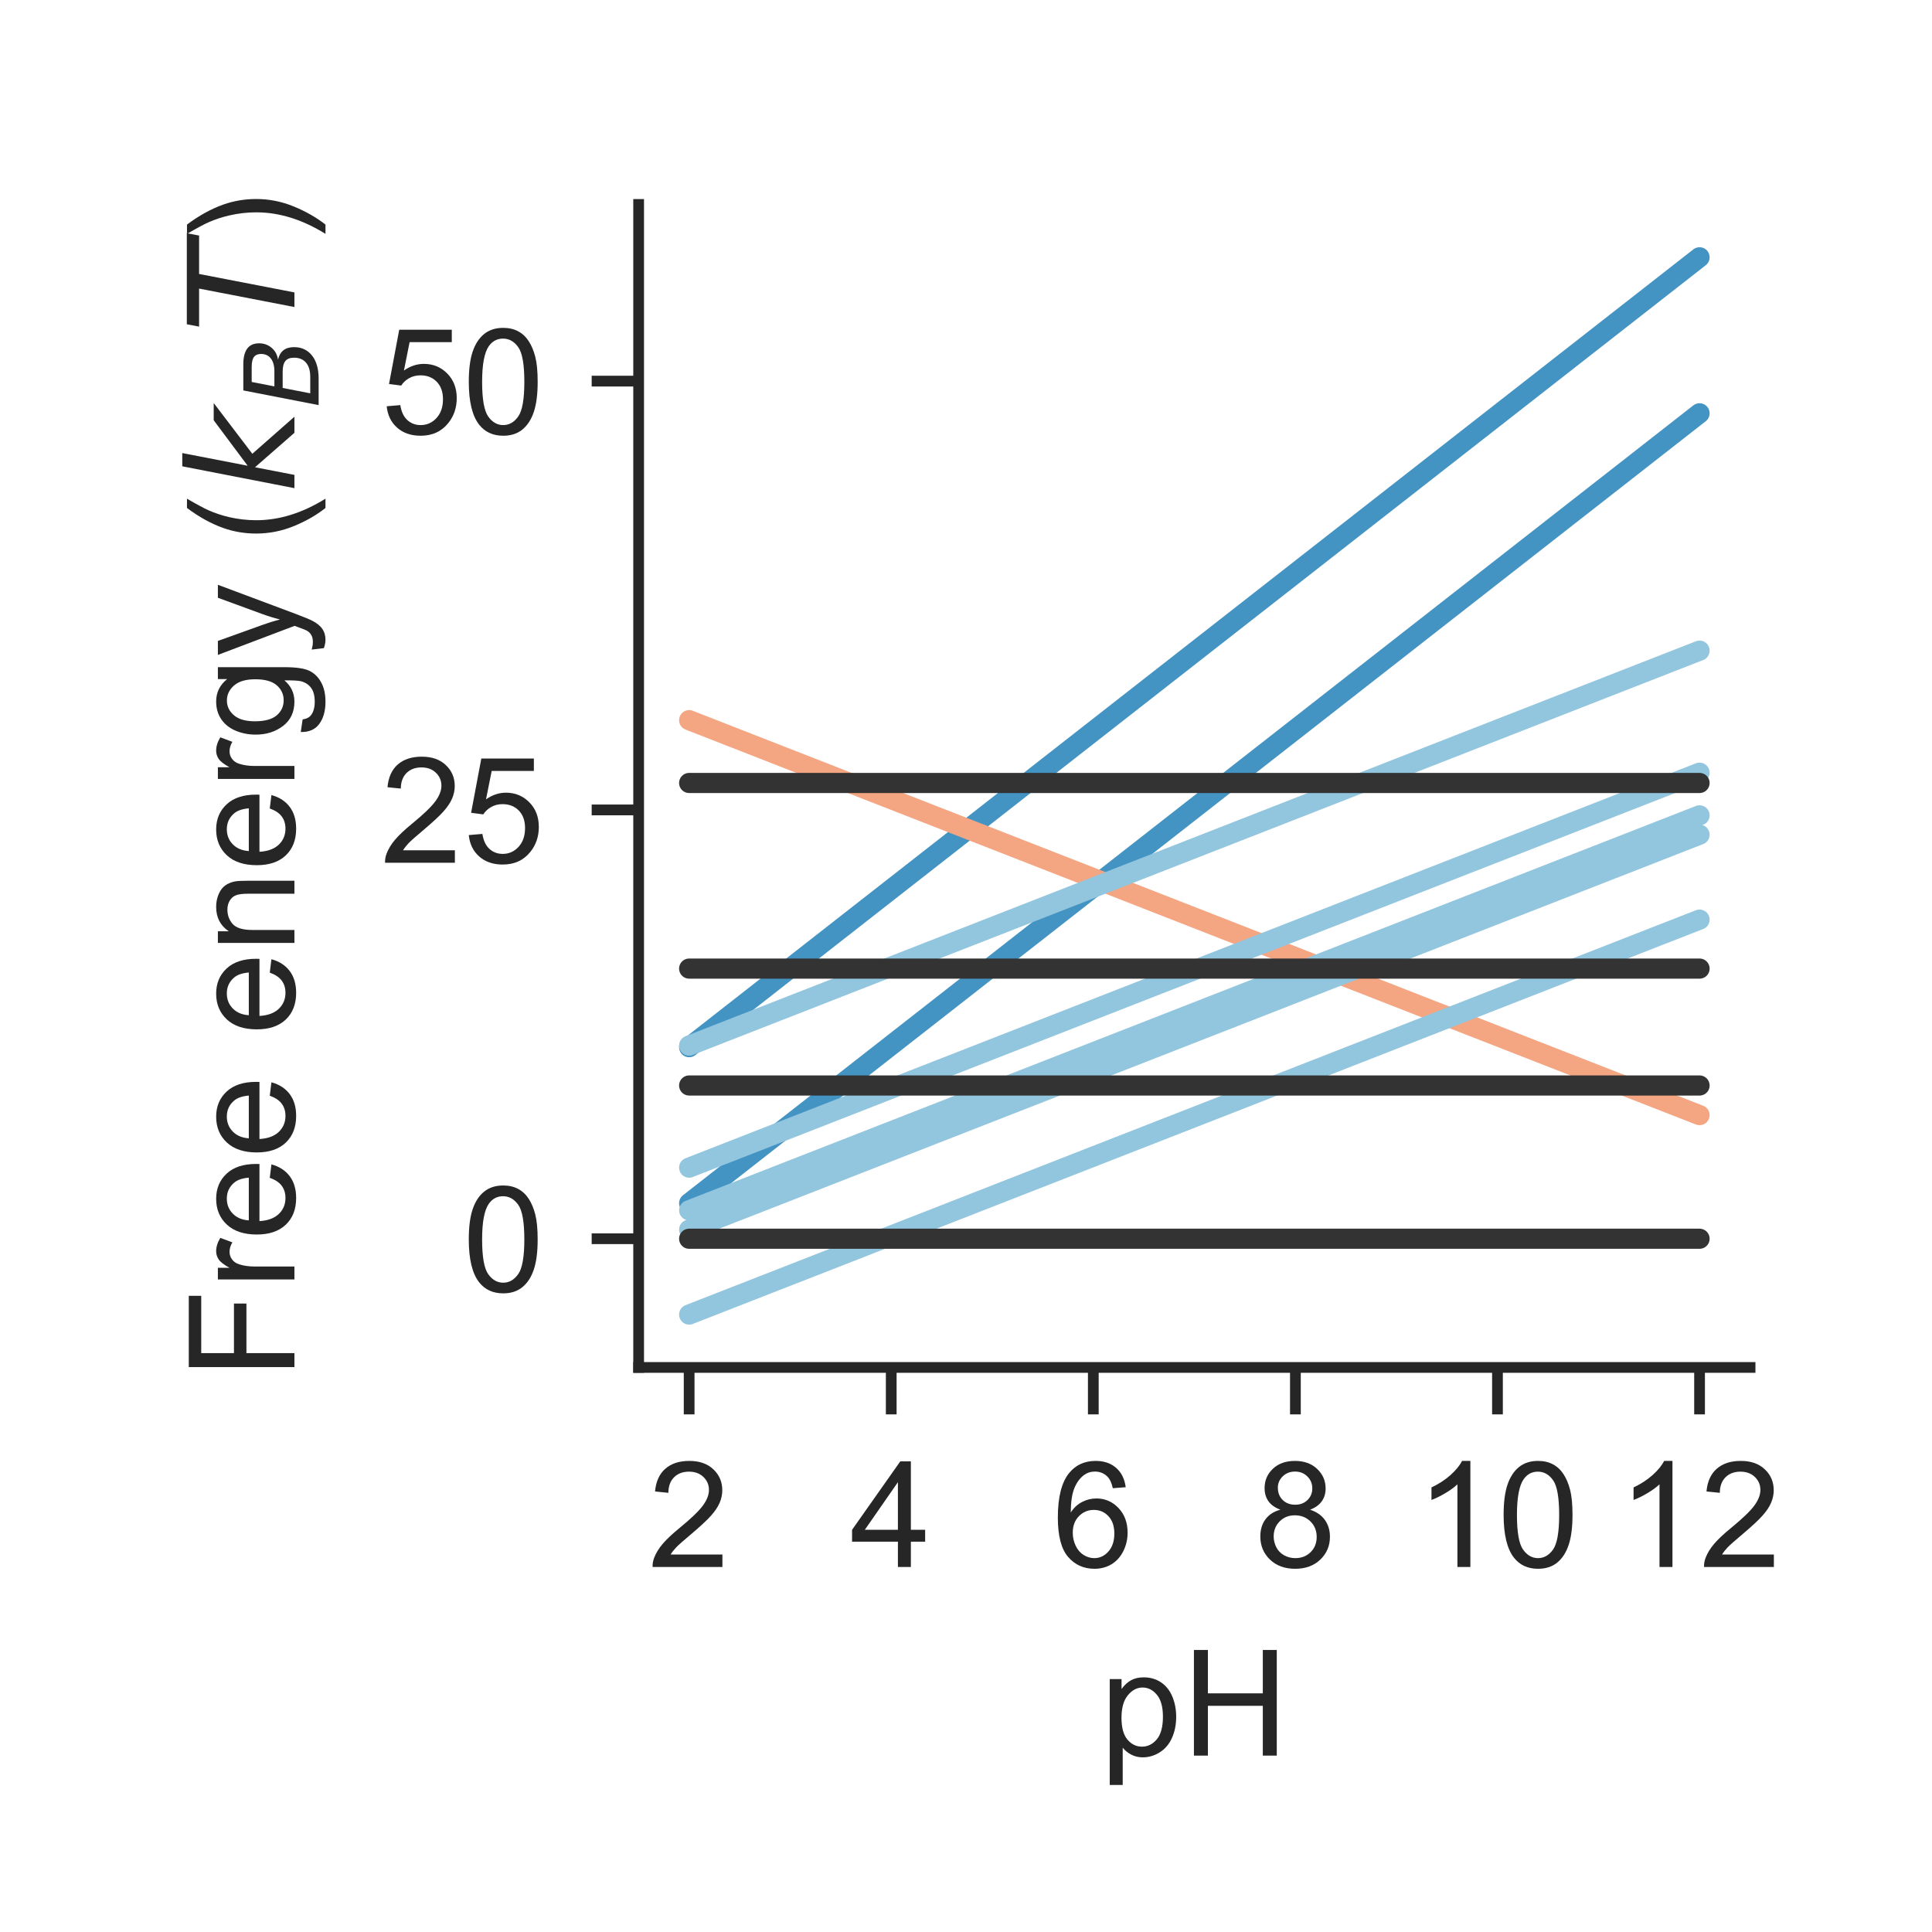 <?xml version="1.0" encoding="utf-8" standalone="no"?>
<!DOCTYPE svg PUBLIC "-//W3C//DTD SVG 1.1//EN"
  "http://www.w3.org/Graphics/SVG/1.1/DTD/svg11.dtd">
<!-- Created with matplotlib (http://matplotlib.org/) -->
<svg height="144pt" version="1.1" viewBox="0 0 144 144" width="144pt" xmlns="http://www.w3.org/2000/svg" xmlns:xlink="http://www.w3.org/1999/xlink">
 <defs>
  <style type="text/css">
*{stroke-linecap:butt;stroke-linejoin:round;}
  </style>
 </defs>
 <g id="figure_1">
  <g id="patch_1">
   <path d="M 0 144 
L 144 144 
L 144 0 
L 0 0 
z
" style="fill:#ffffff;"/>
  </g>
  <g id="axes_1">
   <g id="patch_2">
    <path d="M 47.6 101.92 
L 130.44 101.92 
L 130.44 15.237 
L 47.6 15.237 
z
" style="fill:#ffffff;"/>
   </g>
   <g id="matplotlib.axis_1">
    <g id="xtick_1">
     <g id="line2d_1">
      <defs>
       <path d="M 0 0 
L 0 3.5 
" id="mb2fd12c4c8" style="stroke:#262626;stroke-width:0.8;"/>
      </defs>
      <g>
       <use style="fill:#262626;stroke:#262626;stroke-width:0.8;" x="51.365" xlink:href="#mb2fd12c4c8" y="101.92"/>
      </g>
     </g>
     <g id="text_1">
      <!-- 2 -->
      <defs>
       <path d="M 50.344 8.453 
L 50.344 0 
L 3.031 0 
Q 2.938 3.172 4.047 6.109 
Q 5.859 10.938 9.828 15.625 
Q 13.812 20.312 21.344 26.469 
Q 33.016 36.031 37.109 41.625 
Q 41.219 47.219 41.219 52.203 
Q 41.219 57.422 37.469 61 
Q 33.734 64.594 27.734 64.594 
Q 21.391 64.594 17.578 60.781 
Q 13.766 56.984 13.719 50.25 
L 4.688 51.172 
Q 5.609 61.281 11.656 66.578 
Q 17.719 71.875 27.938 71.875 
Q 38.234 71.875 44.234 66.156 
Q 50.25 60.453 50.25 52 
Q 50.25 47.703 48.484 43.547 
Q 46.734 39.406 42.656 34.812 
Q 38.578 30.219 29.109 22.219 
Q 21.188 15.578 18.938 13.203 
Q 16.703 10.844 15.234 8.453 
z
" id="ArialMT-32"/>
      </defs>
      <g style="fill:#262626;" transform="translate(48.307 116.794)scale(0.11 -0.11)">
       <use xlink:href="#ArialMT-32"/>
      </g>
     </g>
    </g>
    <g id="xtick_2">
     <g id="line2d_2">
      <g>
       <use style="fill:#262626;stroke:#262626;stroke-width:0.8;" x="66.427" xlink:href="#mb2fd12c4c8" y="101.92"/>
      </g>
     </g>
     <g id="text_2">
      <!-- 4 -->
      <defs>
       <path d="M 32.328 0 
L 32.328 17.141 
L 1.266 17.141 
L 1.266 25.203 
L 33.938 71.578 
L 41.109 71.578 
L 41.109 25.203 
L 50.781 25.203 
L 50.781 17.141 
L 41.109 17.141 
L 41.109 0 
z
M 32.328 25.203 
L 32.328 57.469 
L 9.906 25.203 
z
" id="ArialMT-34"/>
      </defs>
      <g style="fill:#262626;" transform="translate(63.369 116.794)scale(0.11 -0.11)">
       <use xlink:href="#ArialMT-34"/>
      </g>
     </g>
    </g>
    <g id="xtick_3">
     <g id="line2d_3">
      <g>
       <use style="fill:#262626;stroke:#262626;stroke-width:0.8;" x="81.489" xlink:href="#mb2fd12c4c8" y="101.92"/>
      </g>
     </g>
     <g id="text_3">
      <!-- 6 -->
      <defs>
       <path d="M 49.75 54.047 
L 41.016 53.375 
Q 39.844 58.547 37.703 60.891 
Q 34.125 64.656 28.906 64.656 
Q 24.703 64.656 21.531 62.312 
Q 17.391 59.281 14.984 53.469 
Q 12.594 47.656 12.5 36.922 
Q 15.672 41.75 20.266 44.094 
Q 24.859 46.438 29.891 46.438 
Q 38.672 46.438 44.844 39.969 
Q 51.031 33.5 51.031 23.25 
Q 51.031 16.5 48.125 10.719 
Q 45.219 4.938 40.141 1.859 
Q 35.062 -1.219 28.609 -1.219 
Q 17.625 -1.219 10.688 6.859 
Q 3.766 14.938 3.766 33.5 
Q 3.766 54.25 11.422 63.672 
Q 18.109 71.875 29.438 71.875 
Q 37.891 71.875 43.281 67.141 
Q 48.688 62.406 49.75 54.047 
z
M 13.875 23.188 
Q 13.875 18.656 15.797 14.5 
Q 17.719 10.359 21.188 8.172 
Q 24.656 6 28.469 6 
Q 34.031 6 38.031 10.484 
Q 42.047 14.984 42.047 22.703 
Q 42.047 30.125 38.078 34.391 
Q 34.125 38.672 28.125 38.672 
Q 22.172 38.672 18.016 34.391 
Q 13.875 30.125 13.875 23.188 
z
" id="ArialMT-36"/>
      </defs>
      <g style="fill:#262626;" transform="translate(78.431 116.794)scale(0.11 -0.11)">
       <use xlink:href="#ArialMT-36"/>
      </g>
     </g>
    </g>
    <g id="xtick_4">
     <g id="line2d_4">
      <g>
       <use style="fill:#262626;stroke:#262626;stroke-width:0.8;" x="96.551" xlink:href="#mb2fd12c4c8" y="101.92"/>
      </g>
     </g>
     <g id="text_4">
      <!-- 8 -->
      <defs>
       <path d="M 17.672 38.812 
Q 12.203 40.828 9.562 44.531 
Q 6.938 48.25 6.938 53.422 
Q 6.938 61.234 12.547 66.547 
Q 18.172 71.875 27.484 71.875 
Q 36.859 71.875 42.578 66.422 
Q 48.297 60.984 48.297 53.172 
Q 48.297 48.188 45.672 44.5 
Q 43.062 40.828 37.75 38.812 
Q 44.344 36.672 47.781 31.875 
Q 51.219 27.094 51.219 20.453 
Q 51.219 11.281 44.719 5.031 
Q 38.234 -1.219 27.641 -1.219 
Q 17.047 -1.219 10.547 5.047 
Q 4.047 11.328 4.047 20.703 
Q 4.047 27.688 7.594 32.391 
Q 11.141 37.109 17.672 38.812 
z
M 15.922 53.719 
Q 15.922 48.641 19.188 45.406 
Q 22.469 42.188 27.688 42.188 
Q 32.766 42.188 36.016 45.375 
Q 39.266 48.578 39.266 53.219 
Q 39.266 58.062 35.906 61.359 
Q 32.562 64.656 27.594 64.656 
Q 22.562 64.656 19.234 61.422 
Q 15.922 58.203 15.922 53.719 
z
M 13.094 20.656 
Q 13.094 16.891 14.875 13.375 
Q 16.656 9.859 20.172 7.922 
Q 23.688 6 27.734 6 
Q 34.031 6 38.125 10.047 
Q 42.234 14.109 42.234 20.359 
Q 42.234 26.703 38.016 30.859 
Q 33.797 35.016 27.438 35.016 
Q 21.234 35.016 17.156 30.906 
Q 13.094 26.812 13.094 20.656 
z
" id="ArialMT-38"/>
      </defs>
      <g style="fill:#262626;" transform="translate(93.492 116.794)scale(0.11 -0.11)">
       <use xlink:href="#ArialMT-38"/>
      </g>
     </g>
    </g>
    <g id="xtick_5">
     <g id="line2d_5">
      <g>
       <use style="fill:#262626;stroke:#262626;stroke-width:0.8;" x="111.613" xlink:href="#mb2fd12c4c8" y="101.92"/>
      </g>
     </g>
     <g id="text_5">
      <!-- 10 -->
      <defs>
       <path d="M 37.25 0 
L 28.469 0 
L 28.469 56 
Q 25.297 52.984 20.141 49.953 
Q 14.984 46.922 10.891 45.406 
L 10.891 53.906 
Q 18.266 57.375 23.781 62.297 
Q 29.297 67.234 31.594 71.875 
L 37.25 71.875 
z
" id="ArialMT-31"/>
       <path d="M 4.156 35.297 
Q 4.156 48 6.766 55.734 
Q 9.375 63.484 14.516 67.672 
Q 19.672 71.875 27.484 71.875 
Q 33.25 71.875 37.594 69.547 
Q 41.938 67.234 44.766 62.859 
Q 47.609 58.5 49.219 52.219 
Q 50.828 45.953 50.828 35.297 
Q 50.828 22.703 48.234 14.969 
Q 45.656 7.234 40.5 3 
Q 35.359 -1.219 27.484 -1.219 
Q 17.141 -1.219 11.234 6.203 
Q 4.156 15.141 4.156 35.297 
z
M 13.188 35.297 
Q 13.188 17.672 17.312 11.828 
Q 21.438 6 27.484 6 
Q 33.547 6 37.672 11.859 
Q 41.797 17.719 41.797 35.297 
Q 41.797 52.984 37.672 58.781 
Q 33.547 64.594 27.391 64.594 
Q 21.344 64.594 17.719 59.469 
Q 13.188 52.938 13.188 35.297 
z
" id="ArialMT-30"/>
      </defs>
      <g style="fill:#262626;" transform="translate(105.496 116.794)scale(0.11 -0.11)">
       <use xlink:href="#ArialMT-31"/>
       <use x="55.615" xlink:href="#ArialMT-30"/>
      </g>
     </g>
    </g>
    <g id="xtick_6">
     <g id="line2d_6">
      <g>
       <use style="fill:#262626;stroke:#262626;stroke-width:0.8;" x="126.675" xlink:href="#mb2fd12c4c8" y="101.92"/>
      </g>
     </g>
     <g id="text_6">
      <!-- 12 -->
      <g style="fill:#262626;" transform="translate(120.558 116.794)scale(0.11 -0.11)">
       <use xlink:href="#ArialMT-31"/>
       <use x="55.615" xlink:href="#ArialMT-32"/>
      </g>
     </g>
    </g>
    <g id="text_7">
     <!-- pH -->
     <defs>
      <path d="M 6.594 -19.875 
L 6.594 51.859 
L 14.594 51.859 
L 14.594 45.125 
Q 17.438 49.078 21 51.047 
Q 24.562 53.031 29.641 53.031 
Q 36.281 53.031 41.359 49.609 
Q 46.438 46.188 49.016 39.953 
Q 51.609 33.734 51.609 26.312 
Q 51.609 18.359 48.75 11.984 
Q 45.906 5.609 40.453 2.219 
Q 35.016 -1.172 29 -1.172 
Q 24.609 -1.172 21.109 0.688 
Q 17.625 2.547 15.375 5.375 
L 15.375 -19.875 
z
M 14.547 25.641 
Q 14.547 15.625 18.594 10.844 
Q 22.656 6.062 28.422 6.062 
Q 34.281 6.062 38.453 11.016 
Q 42.625 15.969 42.625 26.375 
Q 42.625 36.281 38.547 41.203 
Q 34.469 46.141 28.812 46.141 
Q 23.188 46.141 18.859 40.891 
Q 14.547 35.641 14.547 25.641 
z
" id="ArialMT-70"/>
      <path d="M 8.016 0 
L 8.016 71.578 
L 17.484 71.578 
L 17.484 42.188 
L 54.688 42.188 
L 54.688 71.578 
L 64.156 71.578 
L 64.156 0 
L 54.688 0 
L 54.688 33.734 
L 17.484 33.734 
L 17.484 0 
z
" id="ArialMT-48"/>
     </defs>
     <g style="fill:#262626;" transform="translate(81.989 130.853)scale(0.11 -0.11)">
      <use xlink:href="#ArialMT-70"/>
      <use x="55.615" xlink:href="#ArialMT-48"/>
     </g>
    </g>
   </g>
   <g id="matplotlib.axis_2">
    <g id="ytick_1">
     <g id="line2d_7">
      <defs>
       <path d="M 0 0 
L -3.5 0 
" id="ma2ab017299" style="stroke:#262626;stroke-width:0.8;"/>
      </defs>
      <g>
       <use style="fill:#262626;stroke:#262626;stroke-width:0.8;" x="47.6" xlink:href="#ma2ab017299" y="92.328"/>
      </g>
     </g>
     <g id="text_8">
      <!-- 0 -->
      <g style="fill:#262626;" transform="translate(34.483 96.265)scale(0.11 -0.11)">
       <use xlink:href="#ArialMT-30"/>
      </g>
     </g>
    </g>
    <g id="ytick_2">
     <g id="line2d_8">
      <g>
       <use style="fill:#262626;stroke:#262626;stroke-width:0.8;" x="47.6" xlink:href="#ma2ab017299" y="60.367"/>
      </g>
     </g>
     <g id="text_9">
      <!-- 25 -->
      <defs>
       <path d="M 4.156 18.75 
L 13.375 19.531 
Q 14.406 12.797 18.141 9.391 
Q 21.875 6 27.156 6 
Q 33.5 6 37.891 10.781 
Q 42.281 15.578 42.281 23.484 
Q 42.281 31 38.062 35.344 
Q 33.844 39.703 27 39.703 
Q 22.75 39.703 19.328 37.766 
Q 15.922 35.844 13.969 32.766 
L 5.719 33.844 
L 12.641 70.609 
L 48.25 70.609 
L 48.25 62.203 
L 19.672 62.203 
L 15.828 42.969 
Q 22.266 47.469 29.344 47.469 
Q 38.719 47.469 45.156 40.969 
Q 51.609 34.469 51.609 24.266 
Q 51.609 14.547 45.953 7.469 
Q 39.062 -1.219 27.156 -1.219 
Q 17.391 -1.219 11.203 4.25 
Q 5.031 9.719 4.156 18.75 
z
" id="ArialMT-35"/>
      </defs>
      <g style="fill:#262626;" transform="translate(28.366 64.304)scale(0.11 -0.11)">
       <use xlink:href="#ArialMT-32"/>
       <use x="55.615" xlink:href="#ArialMT-35"/>
      </g>
     </g>
    </g>
    <g id="ytick_3">
     <g id="line2d_9">
      <g>
       <use style="fill:#262626;stroke:#262626;stroke-width:0.8;" x="47.6" xlink:href="#ma2ab017299" y="28.406"/>
      </g>
     </g>
     <g id="text_10">
      <!-- 50 -->
      <g style="fill:#262626;" transform="translate(28.366 32.343)scale(0.11 -0.11)">
       <use xlink:href="#ArialMT-35"/>
       <use x="55.615" xlink:href="#ArialMT-30"/>
      </g>
     </g>
    </g>
    <g id="text_11">
     <!-- Free energy ($k_B T$) -->
     <defs>
      <path d="M 8.203 0 
L 8.203 71.578 
L 56.5 71.578 
L 56.5 63.141 
L 17.672 63.141 
L 17.672 40.969 
L 51.266 40.969 
L 51.266 32.516 
L 17.672 32.516 
L 17.672 0 
z
" id="ArialMT-46"/>
      <path d="M 6.5 0 
L 6.5 51.859 
L 14.406 51.859 
L 14.406 44 
Q 17.438 49.516 20 51.266 
Q 22.562 53.031 25.641 53.031 
Q 30.078 53.031 34.672 50.203 
L 31.641 42.047 
Q 28.422 43.953 25.203 43.953 
Q 22.312 43.953 20.016 42.219 
Q 17.719 40.484 16.75 37.406 
Q 15.281 32.719 15.281 27.156 
L 15.281 0 
z
" id="ArialMT-72"/>
      <path d="M 42.094 16.703 
L 51.172 15.578 
Q 49.031 7.625 43.219 3.219 
Q 37.406 -1.172 28.375 -1.172 
Q 17 -1.172 10.328 5.828 
Q 3.656 12.844 3.656 25.484 
Q 3.656 38.578 10.391 45.797 
Q 17.141 53.031 27.875 53.031 
Q 38.281 53.031 44.875 45.953 
Q 51.469 38.875 51.469 26.031 
Q 51.469 25.25 51.422 23.688 
L 12.75 23.688 
Q 13.234 15.141 17.578 10.594 
Q 21.922 6.062 28.422 6.062 
Q 33.25 6.062 36.672 8.594 
Q 40.094 11.141 42.094 16.703 
z
M 13.234 30.906 
L 42.188 30.906 
Q 41.609 37.453 38.875 40.719 
Q 34.672 45.797 27.984 45.797 
Q 21.922 45.797 17.797 41.75 
Q 13.672 37.703 13.234 30.906 
z
" id="ArialMT-65"/>
      <path id="ArialMT-20"/>
      <path d="M 6.594 0 
L 6.594 51.859 
L 14.5 51.859 
L 14.5 44.484 
Q 20.219 53.031 31 53.031 
Q 35.688 53.031 39.625 51.344 
Q 43.562 49.656 45.516 46.922 
Q 47.469 44.188 48.25 40.438 
Q 48.734 37.984 48.734 31.891 
L 48.734 0 
L 39.938 0 
L 39.938 31.547 
Q 39.938 36.922 38.906 39.578 
Q 37.891 42.234 35.281 43.812 
Q 32.672 45.406 29.156 45.406 
Q 23.531 45.406 19.453 41.844 
Q 15.375 38.281 15.375 28.328 
L 15.375 0 
z
" id="ArialMT-6e"/>
      <path d="M 4.984 -4.297 
L 13.531 -5.562 
Q 14.062 -9.516 16.5 -11.328 
Q 19.781 -13.766 25.438 -13.766 
Q 31.547 -13.766 34.859 -11.328 
Q 38.188 -8.891 39.359 -4.5 
Q 40.047 -1.812 39.984 6.781 
Q 34.234 0 25.641 0 
Q 14.938 0 9.078 7.719 
Q 3.219 15.438 3.219 26.219 
Q 3.219 33.641 5.906 39.906 
Q 8.594 46.188 13.688 49.609 
Q 18.797 53.031 25.688 53.031 
Q 34.859 53.031 40.828 45.609 
L 40.828 51.859 
L 48.922 51.859 
L 48.922 7.031 
Q 48.922 -5.078 46.453 -10.125 
Q 44 -15.188 38.641 -18.109 
Q 33.297 -21.047 25.484 -21.047 
Q 16.219 -21.047 10.5 -16.875 
Q 4.781 -12.703 4.984 -4.297 
z
M 12.25 26.859 
Q 12.25 16.656 16.297 11.969 
Q 20.359 7.281 26.469 7.281 
Q 32.516 7.281 36.609 11.938 
Q 40.719 16.609 40.719 26.562 
Q 40.719 36.078 36.5 40.906 
Q 32.281 45.75 26.312 45.75 
Q 20.453 45.75 16.344 40.984 
Q 12.25 36.234 12.25 26.859 
z
" id="ArialMT-67"/>
      <path d="M 6.203 -19.969 
L 5.219 -11.719 
Q 8.109 -12.5 10.25 -12.5 
Q 13.188 -12.5 14.938 -11.516 
Q 16.703 -10.547 17.828 -8.797 
Q 18.656 -7.469 20.516 -2.25 
Q 20.75 -1.516 21.297 -0.094 
L 1.609 51.859 
L 11.078 51.859 
L 21.875 21.828 
Q 23.969 16.109 25.641 9.812 
Q 27.156 15.875 29.25 21.625 
L 40.328 51.859 
L 49.125 51.859 
L 29.391 -0.875 
Q 26.219 -9.422 24.469 -12.641 
Q 22.125 -17 19.094 -19.016 
Q 16.062 -21.047 11.859 -21.047 
Q 9.328 -21.047 6.203 -19.969 
z
" id="ArialMT-79"/>
      <path d="M 23.391 -21.047 
Q 16.109 -11.859 11.078 0.438 
Q 6.062 12.75 6.062 25.922 
Q 6.062 37.547 9.812 48.188 
Q 14.203 60.547 23.391 72.797 
L 29.688 72.797 
Q 23.781 62.641 21.875 58.297 
Q 18.891 51.562 17.188 44.234 
Q 15.094 35.109 15.094 25.875 
Q 15.094 2.391 29.688 -21.047 
z
" id="ArialMT-28"/>
      <path d="M 18.312 75.984 
L 27.297 75.984 
L 18.703 31.688 
L 49.516 54.688 
L 61.188 54.688 
L 26.812 28.516 
L 51.906 0 
L 41.016 0 
L 17.672 26.703 
L 12.5 0 
L 3.516 0 
z
" id="DejaVuSans-Oblique-6b"/>
      <path d="M 16.891 72.906 
L 42.094 72.906 
Q 52.344 72.906 57.422 69.094 
Q 62.5 65.281 62.5 57.625 
Q 62.5 50.594 58.125 45.484 
Q 53.766 40.375 46.688 39.312 
Q 52.734 37.938 55.766 34.078 
Q 58.797 30.219 58.797 23.781 
Q 58.797 12.797 50.656 6.391 
Q 42.531 0 28.422 0 
L 2.688 0 
z
M 19.281 34.812 
L 14.109 8.109 
L 29.984 8.109 
Q 38.922 8.109 43.75 12.203 
Q 48.578 16.312 48.578 23.781 
Q 48.578 29.547 45.375 32.172 
Q 42.188 34.812 35.109 34.812 
z
M 25.094 64.797 
L 20.797 42.828 
L 35.5 42.828 
Q 43.359 42.828 47.781 46.234 
Q 52.203 49.656 52.203 55.719 
Q 52.203 60.453 49.219 62.625 
Q 46.234 64.797 39.703 64.797 
z
" id="DejaVuSans-Oblique-42"/>
      <path d="M 5.906 72.906 
L 67.578 72.906 
L 66.016 64.594 
L 39.984 64.594 
L 27.484 0 
L 17.578 0 
L 30.078 64.594 
L 4.297 64.594 
z
" id="DejaVuSans-Oblique-54"/>
      <path d="M 12.359 -21.047 
L 6.062 -21.047 
Q 20.656 2.391 20.656 25.875 
Q 20.656 35.062 18.562 44.094 
Q 16.891 51.422 13.922 58.156 
Q 12.016 62.547 6.062 72.797 
L 12.359 72.797 
Q 21.531 60.547 25.922 48.188 
Q 29.688 37.547 29.688 25.922 
Q 29.688 12.75 24.625 0.438 
Q 19.578 -11.859 12.359 -21.047 
z
" id="ArialMT-29"/>
     </defs>
     <g style="fill:#262626;" transform="translate(21.946 102.798)rotate(-90)scale(0.11 -0.11)">
      <use transform="translate(0 0.016)" xlink:href="#ArialMT-46"/>
      <use transform="translate(61.084 0.016)" xlink:href="#ArialMT-72"/>
      <use transform="translate(94.385 0.016)" xlink:href="#ArialMT-65"/>
      <use transform="translate(150 0.016)" xlink:href="#ArialMT-65"/>
      <use transform="translate(205.615 0.016)" xlink:href="#ArialMT-20"/>
      <use transform="translate(233.398 0.016)" xlink:href="#ArialMT-65"/>
      <use transform="translate(289.014 0.016)" xlink:href="#ArialMT-6e"/>
      <use transform="translate(344.629 0.016)" xlink:href="#ArialMT-65"/>
      <use transform="translate(400.244 0.016)" xlink:href="#ArialMT-72"/>
      <use transform="translate(433.545 0.016)" xlink:href="#ArialMT-67"/>
      <use transform="translate(489.16 0.016)" xlink:href="#ArialMT-79"/>
      <use transform="translate(539.16 0.016)" xlink:href="#ArialMT-20"/>
      <use transform="translate(566.943 0.016)" xlink:href="#ArialMT-28"/>
      <use transform="translate(600.244 0.016)" xlink:href="#DejaVuSans-Oblique-6b"/>
      <use transform="translate(658.154 -16.391)scale(0.7)" xlink:href="#DejaVuSans-Oblique-42"/>
      <use transform="translate(708.911 0.016)" xlink:href="#DejaVuSans-Oblique-54"/>
      <use transform="translate(769.995 0.016)" xlink:href="#ArialMT-29"/>
     </g>
    </g>
   </g>
   <g id="patch_3">
    <path d="M 47.6 101.92 
L 47.6 15.237 
" style="fill:none;stroke:#262626;stroke-linecap:square;stroke-linejoin:miter;stroke-width:0.8;"/>
   </g>
   <g id="patch_4">
    <path d="M 47.6 101.92 
L 130.44 101.92 
" style="fill:none;stroke:#262626;stroke-linecap:square;stroke-linejoin:miter;stroke-width:0.8;"/>
   </g>
   <g id="line2d_10">
    <path clip-path="url(#p2ab7bc7857)" d="M 51.365 89.679 
L 52.119 89.09 
L 52.872 88.501 
L 53.625 87.912 
L 54.378 87.324 
L 55.131 86.735 
L 55.884 86.146 
L 56.637 85.557 
L 57.39 84.969 
L 58.143 84.38 
L 58.896 83.791 
L 59.649 83.203 
L 60.403 82.614 
L 61.156 82.025 
L 61.909 81.436 
L 62.662 80.848 
L 63.415 80.259 
L 64.168 79.67 
L 64.921 79.081 
L 65.674 78.493 
L 66.427 77.904 
L 67.18 77.315 
L 67.933 76.726 
L 68.687 76.138 
L 69.44 75.549 
L 70.193 74.96 
L 70.946 74.371 
L 71.699 73.783 
L 72.452 73.194 
L 73.205 72.605 
L 73.958 72.016 
L 74.711 71.428 
L 75.464 70.839 
L 76.217 70.25 
L 76.971 69.662 
L 77.724 69.073 
L 78.477 68.484 
L 79.23 67.895 
L 79.983 67.307 
L 80.736 66.718 
L 81.489 66.129 
L 82.242 65.54 
L 82.995 64.952 
L 83.748 64.363 
L 84.501 63.774 
L 85.255 63.185 
L 86.008 62.597 
L 86.761 62.008 
L 87.514 61.419 
L 88.267 60.83 
L 89.02 60.242 
L 89.773 59.653 
L 90.526 59.064 
L 91.279 58.475 
L 92.032 57.887 
L 92.785 57.298 
L 93.539 56.709 
L 94.292 56.12 
L 95.045 55.532 
L 95.798 54.943 
L 96.551 54.354 
L 97.304 53.766 
L 98.057 53.177 
L 98.81 52.588 
L 99.563 51.999 
L 100.316 51.411 
L 101.069 50.822 
L 101.823 50.233 
L 102.576 49.644 
L 103.329 49.056 
L 104.082 48.467 
L 104.835 47.878 
L 105.588 47.289 
L 106.341 46.701 
L 107.094 46.112 
L 107.847 45.523 
L 108.6 44.934 
L 109.353 44.346 
L 110.107 43.757 
L 110.86 43.168 
L 111.613 42.579 
L 112.366 41.991 
L 113.119 41.402 
L 113.872 40.813 
L 114.625 40.225 
L 115.378 39.636 
L 116.131 39.047 
L 116.884 38.458 
L 117.637 37.87 
L 118.391 37.281 
L 119.144 36.692 
L 119.897 36.103 
L 120.65 35.515 
L 121.403 34.926 
L 122.156 34.337 
L 122.909 33.748 
L 123.662 33.16 
L 124.415 32.571 
L 125.168 31.982 
L 125.921 31.393 
L 126.675 30.805 
" style="fill:none;stroke:#4393c3;stroke-linecap:round;stroke-width:1.5;"/>
   </g>
   <g id="line2d_11">
    <path clip-path="url(#p2ab7bc7857)" d="M 51.365 78.051 
L 52.119 77.462 
L 52.872 76.874 
L 53.625 76.285 
L 54.378 75.696 
L 55.131 75.107 
L 55.884 74.519 
L 56.637 73.93 
L 57.39 73.341 
L 58.143 72.752 
L 58.896 72.164 
L 59.649 71.575 
L 60.403 70.986 
L 61.156 70.397 
L 61.909 69.809 
L 62.662 69.22 
L 63.415 68.631 
L 64.168 68.042 
L 64.921 67.454 
L 65.674 66.865 
L 66.427 66.276 
L 67.18 65.688 
L 67.933 65.099 
L 68.687 64.51 
L 69.44 63.921 
L 70.193 63.333 
L 70.946 62.744 
L 71.699 62.155 
L 72.452 61.566 
L 73.205 60.978 
L 73.958 60.389 
L 74.711 59.8 
L 75.464 59.211 
L 76.217 58.623 
L 76.971 58.034 
L 77.724 57.445 
L 78.477 56.856 
L 79.23 56.268 
L 79.983 55.679 
L 80.736 55.09 
L 81.489 54.501 
L 82.242 53.913 
L 82.995 53.324 
L 83.748 52.735 
L 84.501 52.147 
L 85.255 51.558 
L 86.008 50.969 
L 86.761 50.38 
L 87.514 49.792 
L 88.267 49.203 
L 89.02 48.614 
L 89.773 48.025 
L 90.526 47.437 
L 91.279 46.848 
L 92.032 46.259 
L 92.785 45.67 
L 93.539 45.082 
L 94.292 44.493 
L 95.045 43.904 
L 95.798 43.315 
L 96.551 42.727 
L 97.304 42.138 
L 98.057 41.549 
L 98.81 40.96 
L 99.563 40.372 
L 100.316 39.783 
L 101.069 39.194 
L 101.823 38.605 
L 102.576 38.017 
L 103.329 37.428 
L 104.082 36.839 
L 104.835 36.251 
L 105.588 35.662 
L 106.341 35.073 
L 107.094 34.484 
L 107.847 33.896 
L 108.6 33.307 
L 109.353 32.718 
L 110.107 32.129 
L 110.86 31.541 
L 111.613 30.952 
L 112.366 30.363 
L 113.119 29.774 
L 113.872 29.186 
L 114.625 28.597 
L 115.378 28.008 
L 116.131 27.419 
L 116.884 26.831 
L 117.637 26.242 
L 118.391 25.653 
L 119.144 25.064 
L 119.897 24.476 
L 120.65 23.887 
L 121.403 23.298 
L 122.156 22.71 
L 122.909 22.121 
L 123.662 21.532 
L 124.415 20.943 
L 125.168 20.355 
L 125.921 19.766 
L 126.675 19.177 
" style="fill:none;stroke:#4393c3;stroke-linecap:round;stroke-width:1.5;"/>
   </g>
   <g id="line2d_12">
    <path clip-path="url(#p2ab7bc7857)" d="M 51.365 53.677 
L 52.119 53.972 
L 52.872 54.266 
L 53.625 54.56 
L 54.378 54.855 
L 55.131 55.149 
L 55.884 55.443 
L 56.637 55.738 
L 57.39 56.032 
L 58.143 56.327 
L 58.896 56.621 
L 59.649 56.915 
L 60.403 57.21 
L 61.156 57.504 
L 61.909 57.798 
L 62.662 58.093 
L 63.415 58.387 
L 64.168 58.682 
L 64.921 58.976 
L 65.674 59.27 
L 66.427 59.565 
L 67.18 59.859 
L 67.933 60.153 
L 68.687 60.448 
L 69.44 60.742 
L 70.193 61.036 
L 70.946 61.331 
L 71.699 61.625 
L 72.452 61.92 
L 73.205 62.214 
L 73.958 62.508 
L 74.711 62.803 
L 75.464 63.097 
L 76.217 63.391 
L 76.971 63.686 
L 77.724 63.98 
L 78.477 64.275 
L 79.23 64.569 
L 79.983 64.863 
L 80.736 65.158 
L 81.489 65.452 
L 82.242 65.746 
L 82.995 66.041 
L 83.748 66.335 
L 84.501 66.629 
L 85.255 66.924 
L 86.008 67.218 
L 86.761 67.513 
L 87.514 67.807 
L 88.267 68.101 
L 89.02 68.396 
L 89.773 68.69 
L 90.526 68.984 
L 91.279 69.279 
L 92.032 69.573 
L 92.785 69.868 
L 93.539 70.162 
L 94.292 70.456 
L 95.045 70.751 
L 95.798 71.045 
L 96.551 71.339 
L 97.304 71.634 
L 98.057 71.928 
L 98.81 72.223 
L 99.563 72.517 
L 100.316 72.811 
L 101.069 73.106 
L 101.823 73.4 
L 102.576 73.694 
L 103.329 73.989 
L 104.082 74.283 
L 104.835 74.577 
L 105.588 74.872 
L 106.341 75.166 
L 107.094 75.461 
L 107.847 75.755 
L 108.6 76.049 
L 109.353 76.344 
L 110.107 76.638 
L 110.86 76.932 
L 111.613 77.227 
L 112.366 77.521 
L 113.119 77.816 
L 113.872 78.11 
L 114.625 78.404 
L 115.378 78.699 
L 116.131 78.993 
L 116.884 79.287 
L 117.637 79.582 
L 118.391 79.876 
L 119.144 80.17 
L 119.897 80.465 
L 120.65 80.759 
L 121.403 81.054 
L 122.156 81.348 
L 122.909 81.642 
L 123.662 81.937 
L 124.415 82.231 
L 125.168 82.525 
L 125.921 82.82 
L 126.675 83.114 
" style="fill:none;stroke:#f4a582;stroke-linecap:round;stroke-width:1.5;"/>
   </g>
   <g id="line2d_13">
    <path clip-path="url(#p2ab7bc7857)" d="M 51.365 90.209 
L 52.119 89.914 
L 52.872 89.62 
L 53.625 89.325 
L 54.378 89.031 
L 55.131 88.737 
L 55.884 88.442 
L 56.637 88.148 
L 57.39 87.854 
L 58.143 87.559 
L 58.896 87.265 
L 59.649 86.97 
L 60.403 86.676 
L 61.156 86.382 
L 61.909 86.087 
L 62.662 85.793 
L 63.415 85.499 
L 64.168 85.204 
L 64.921 84.91 
L 65.674 84.615 
L 66.427 84.321 
L 67.18 84.027 
L 67.933 83.732 
L 68.687 83.438 
L 69.44 83.144 
L 70.193 82.849 
L 70.946 82.555 
L 71.699 82.261 
L 72.452 81.966 
L 73.205 81.672 
L 73.958 81.377 
L 74.711 81.083 
L 75.464 80.789 
L 76.217 80.494 
L 76.971 80.2 
L 77.724 79.906 
L 78.477 79.611 
L 79.23 79.317 
L 79.983 79.022 
L 80.736 78.728 
L 81.489 78.434 
L 82.242 78.139 
L 82.995 77.845 
L 83.748 77.551 
L 84.501 77.256 
L 85.255 76.962 
L 86.008 76.667 
L 86.761 76.373 
L 87.514 76.079 
L 88.267 75.784 
L 89.02 75.49 
L 89.773 75.196 
L 90.526 74.901 
L 91.279 74.607 
L 92.032 74.313 
L 92.785 74.018 
L 93.539 73.724 
L 94.292 73.429 
L 95.045 73.135 
L 95.798 72.841 
L 96.551 72.546 
L 97.304 72.252 
L 98.057 71.958 
L 98.81 71.663 
L 99.563 71.369 
L 100.316 71.074 
L 101.069 70.78 
L 101.823 70.486 
L 102.576 70.191 
L 103.329 69.897 
L 104.082 69.603 
L 104.835 69.308 
L 105.588 69.014 
L 106.341 68.72 
L 107.094 68.425 
L 107.847 68.131 
L 108.6 67.836 
L 109.353 67.542 
L 110.107 67.248 
L 110.86 66.953 
L 111.613 66.659 
L 112.366 66.365 
L 113.119 66.07 
L 113.872 65.776 
L 114.625 65.481 
L 115.378 65.187 
L 116.131 64.893 
L 116.884 64.598 
L 117.637 64.304 
L 118.391 64.01 
L 119.144 63.715 
L 119.897 63.421 
L 120.65 63.126 
L 121.403 62.832 
L 122.156 62.538 
L 122.909 62.243 
L 123.662 61.949 
L 124.415 61.655 
L 125.168 61.36 
L 125.921 61.066 
L 126.675 60.772 
" style="fill:none;stroke:#92c5de;stroke-linecap:round;stroke-width:1.5;"/>
   </g>
   <g id="line2d_14">
    <path clip-path="url(#p2ab7bc7857)" d="M 51.365 97.98 
L 52.119 97.685 
L 52.872 97.391 
L 53.625 97.097 
L 54.378 96.802 
L 55.131 96.508 
L 55.884 96.214 
L 56.637 95.919 
L 57.39 95.625 
L 58.143 95.331 
L 58.896 95.036 
L 59.649 94.742 
L 60.403 94.447 
L 61.156 94.153 
L 61.909 93.859 
L 62.662 93.564 
L 63.415 93.27 
L 64.168 92.976 
L 64.921 92.681 
L 65.674 92.387 
L 66.427 92.092 
L 67.18 91.798 
L 67.933 91.504 
L 68.687 91.209 
L 69.44 90.915 
L 70.193 90.621 
L 70.946 90.326 
L 71.699 90.032 
L 72.452 89.738 
L 73.205 89.443 
L 73.958 89.149 
L 74.711 88.854 
L 75.464 88.56 
L 76.217 88.266 
L 76.971 87.971 
L 77.724 87.677 
L 78.477 87.383 
L 79.23 87.088 
L 79.983 86.794 
L 80.736 86.499 
L 81.489 86.205 
L 82.242 85.911 
L 82.995 85.616 
L 83.748 85.322 
L 84.501 85.028 
L 85.255 84.733 
L 86.008 84.439 
L 86.761 84.144 
L 87.514 83.85 
L 88.267 83.556 
L 89.02 83.261 
L 89.773 82.967 
L 90.526 82.673 
L 91.279 82.378 
L 92.032 82.084 
L 92.785 81.79 
L 93.539 81.495 
L 94.292 81.201 
L 95.045 80.906 
L 95.798 80.612 
L 96.551 80.318 
L 97.304 80.023 
L 98.057 79.729 
L 98.81 79.435 
L 99.563 79.14 
L 100.316 78.846 
L 101.069 78.551 
L 101.823 78.257 
L 102.576 77.963 
L 103.329 77.668 
L 104.082 77.374 
L 104.835 77.08 
L 105.588 76.785 
L 106.341 76.491 
L 107.094 76.197 
L 107.847 75.902 
L 108.6 75.608 
L 109.353 75.313 
L 110.107 75.019 
L 110.86 74.725 
L 111.613 74.43 
L 112.366 74.136 
L 113.119 73.842 
L 113.872 73.547 
L 114.625 73.253 
L 115.378 72.958 
L 116.131 72.664 
L 116.884 72.37 
L 117.637 72.075 
L 118.391 71.781 
L 119.144 71.487 
L 119.897 71.192 
L 120.65 70.898 
L 121.403 70.603 
L 122.156 70.309 
L 122.909 70.015 
L 123.662 69.72 
L 124.415 69.426 
L 125.168 69.132 
L 125.921 68.837 
L 126.675 68.543 
" style="fill:none;stroke:#92c5de;stroke-linecap:round;stroke-width:1.5;"/>
   </g>
   <g id="line2d_15">
    <path clip-path="url(#p2ab7bc7857)" d="M 51.365 91.651 
L 52.119 91.357 
L 52.872 91.062 
L 53.625 90.768 
L 54.378 90.473 
L 55.131 90.179 
L 55.884 89.885 
L 56.637 89.59 
L 57.39 89.296 
L 58.143 89.002 
L 58.896 88.707 
L 59.649 88.413 
L 60.403 88.118 
L 61.156 87.824 
L 61.909 87.53 
L 62.662 87.235 
L 63.415 86.941 
L 64.168 86.647 
L 64.921 86.352 
L 65.674 86.058 
L 66.427 85.764 
L 67.18 85.469 
L 67.933 85.175 
L 68.687 84.88 
L 69.44 84.586 
L 70.193 84.292 
L 70.946 83.997 
L 71.699 83.703 
L 72.452 83.409 
L 73.205 83.114 
L 73.958 82.82 
L 74.711 82.525 
L 75.464 82.231 
L 76.217 81.937 
L 76.971 81.642 
L 77.724 81.348 
L 78.477 81.054 
L 79.23 80.759 
L 79.983 80.465 
L 80.736 80.17 
L 81.489 79.876 
L 82.242 79.582 
L 82.995 79.287 
L 83.748 78.993 
L 84.501 78.699 
L 85.255 78.404 
L 86.008 78.11 
L 86.761 77.816 
L 87.514 77.521 
L 88.267 77.227 
L 89.02 76.932 
L 89.773 76.638 
L 90.526 76.344 
L 91.279 76.049 
L 92.032 75.755 
L 92.785 75.461 
L 93.539 75.166 
L 94.292 74.872 
L 95.045 74.577 
L 95.798 74.283 
L 96.551 73.989 
L 97.304 73.694 
L 98.057 73.4 
L 98.81 73.106 
L 99.563 72.811 
L 100.316 72.517 
L 101.069 72.223 
L 101.823 71.928 
L 102.576 71.634 
L 103.329 71.339 
L 104.082 71.045 
L 104.835 70.751 
L 105.588 70.456 
L 106.341 70.162 
L 107.094 69.868 
L 107.847 69.573 
L 108.6 69.279 
L 109.353 68.984 
L 110.107 68.69 
L 110.86 68.396 
L 111.613 68.101 
L 112.366 67.807 
L 113.119 67.513 
L 113.872 67.218 
L 114.625 66.924 
L 115.378 66.629 
L 116.131 66.335 
L 116.884 66.041 
L 117.637 65.746 
L 118.391 65.452 
L 119.144 65.158 
L 119.897 64.863 
L 120.65 64.569 
L 121.403 64.275 
L 122.156 63.98 
L 122.909 63.686 
L 123.662 63.391 
L 124.415 63.097 
L 125.168 62.803 
L 125.921 62.508 
L 126.675 62.214 
" style="fill:none;stroke:#92c5de;stroke-linecap:round;stroke-width:1.5;"/>
   </g>
   <g id="line2d_16">
    <path clip-path="url(#p2ab7bc7857)" d="M 51.365 77.933 
L 52.119 77.639 
L 52.872 77.345 
L 53.625 77.05 
L 54.378 76.756 
L 55.131 76.461 
L 55.884 76.167 
L 56.637 75.873 
L 57.39 75.578 
L 58.143 75.284 
L 58.896 74.99 
L 59.649 74.695 
L 60.403 74.401 
L 61.156 74.106 
L 61.909 73.812 
L 62.662 73.518 
L 63.415 73.223 
L 64.168 72.929 
L 64.921 72.635 
L 65.674 72.34 
L 66.427 72.046 
L 67.18 71.752 
L 67.933 71.457 
L 68.687 71.163 
L 69.44 70.868 
L 70.193 70.574 
L 70.946 70.28 
L 71.699 69.985 
L 72.452 69.691 
L 73.205 69.397 
L 73.958 69.102 
L 74.711 68.808 
L 75.464 68.513 
L 76.217 68.219 
L 76.971 67.925 
L 77.724 67.63 
L 78.477 67.336 
L 79.23 67.042 
L 79.983 66.747 
L 80.736 66.453 
L 81.489 66.159 
L 82.242 65.864 
L 82.995 65.57 
L 83.748 65.275 
L 84.501 64.981 
L 85.255 64.687 
L 86.008 64.392 
L 86.761 64.098 
L 87.514 63.804 
L 88.267 63.509 
L 89.02 63.215 
L 89.773 62.92 
L 90.526 62.626 
L 91.279 62.332 
L 92.032 62.037 
L 92.785 61.743 
L 93.539 61.449 
L 94.292 61.154 
L 95.045 60.86 
L 95.798 60.565 
L 96.551 60.271 
L 97.304 59.977 
L 98.057 59.682 
L 98.81 59.388 
L 99.563 59.094 
L 100.316 58.799 
L 101.069 58.505 
L 101.823 58.211 
L 102.576 57.916 
L 103.329 57.622 
L 104.082 57.327 
L 104.835 57.033 
L 105.588 56.739 
L 106.341 56.444 
L 107.094 56.15 
L 107.847 55.856 
L 108.6 55.561 
L 109.353 55.267 
L 110.107 54.972 
L 110.86 54.678 
L 111.613 54.384 
L 112.366 54.089 
L 113.119 53.795 
L 113.872 53.501 
L 114.625 53.206 
L 115.378 52.912 
L 116.131 52.617 
L 116.884 52.323 
L 117.637 52.029 
L 118.391 51.734 
L 119.144 51.44 
L 119.897 51.146 
L 120.65 50.851 
L 121.403 50.557 
L 122.156 50.263 
L 122.909 49.968 
L 123.662 49.674 
L 124.415 49.379 
L 125.168 49.085 
L 125.921 48.791 
L 126.675 48.496 
" style="fill:none;stroke:#92c5de;stroke-linecap:round;stroke-width:1.5;"/>
   </g>
   <g id="line2d_17">
    <path clip-path="url(#p2ab7bc7857)" d="M 51.365 87.029 
L 52.119 86.735 
L 52.872 86.441 
L 53.625 86.146 
L 54.378 85.852 
L 55.131 85.557 
L 55.884 85.263 
L 56.637 84.969 
L 57.39 84.674 
L 58.143 84.38 
L 58.896 84.086 
L 59.649 83.791 
L 60.403 83.497 
L 61.156 83.203 
L 61.909 82.908 
L 62.662 82.614 
L 63.415 82.319 
L 64.168 82.025 
L 64.921 81.731 
L 65.674 81.436 
L 66.427 81.142 
L 67.18 80.848 
L 67.933 80.553 
L 68.687 80.259 
L 69.44 79.964 
L 70.193 79.67 
L 70.946 79.376 
L 71.699 79.081 
L 72.452 78.787 
L 73.205 78.493 
L 73.958 78.198 
L 74.711 77.904 
L 75.464 77.609 
L 76.217 77.315 
L 76.971 77.021 
L 77.724 76.726 
L 78.477 76.432 
L 79.23 76.138 
L 79.983 75.843 
L 80.736 75.549 
L 81.489 75.255 
L 82.242 74.96 
L 82.995 74.666 
L 83.748 74.371 
L 84.501 74.077 
L 85.255 73.783 
L 86.008 73.488 
L 86.761 73.194 
L 87.514 72.9 
L 88.267 72.605 
L 89.02 72.311 
L 89.773 72.016 
L 90.526 71.722 
L 91.279 71.428 
L 92.032 71.133 
L 92.785 70.839 
L 93.539 70.545 
L 94.292 70.25 
L 95.045 69.956 
L 95.798 69.662 
L 96.551 69.367 
L 97.304 69.073 
L 98.057 68.778 
L 98.81 68.484 
L 99.563 68.19 
L 100.316 67.895 
L 101.069 67.601 
L 101.823 67.307 
L 102.576 67.012 
L 103.329 66.718 
L 104.082 66.423 
L 104.835 66.129 
L 105.588 65.835 
L 106.341 65.54 
L 107.094 65.246 
L 107.847 64.952 
L 108.6 64.657 
L 109.353 64.363 
L 110.107 64.068 
L 110.86 63.774 
L 111.613 63.48 
L 112.366 63.185 
L 113.119 62.891 
L 113.872 62.597 
L 114.625 62.302 
L 115.378 62.008 
L 116.131 61.714 
L 116.884 61.419 
L 117.637 61.125 
L 118.391 60.83 
L 119.144 60.536 
L 119.897 60.242 
L 120.65 59.947 
L 121.403 59.653 
L 122.156 59.359 
L 122.909 59.064 
L 123.662 58.77 
L 124.415 58.475 
L 125.168 58.181 
L 125.921 57.887 
L 126.675 57.592 
" style="fill:none;stroke:#92c5de;stroke-linecap:round;stroke-width:1.5;"/>
   </g>
   <g id="line2d_18">
    <path clip-path="url(#p2ab7bc7857)" d="M 51.365 92.328 
L 52.119 92.328 
L 52.872 92.328 
L 53.625 92.328 
L 54.378 92.328 
L 55.131 92.328 
L 55.884 92.328 
L 56.637 92.328 
L 57.39 92.328 
L 58.143 92.328 
L 58.896 92.328 
L 59.649 92.328 
L 60.403 92.328 
L 61.156 92.328 
L 61.909 92.328 
L 62.662 92.328 
L 63.415 92.328 
L 64.168 92.328 
L 64.921 92.328 
L 65.674 92.328 
L 66.427 92.328 
L 67.18 92.328 
L 67.933 92.328 
L 68.687 92.328 
L 69.44 92.328 
L 70.193 92.328 
L 70.946 92.328 
L 71.699 92.328 
L 72.452 92.328 
L 73.205 92.328 
L 73.958 92.328 
L 74.711 92.328 
L 75.464 92.328 
L 76.217 92.328 
L 76.971 92.328 
L 77.724 92.328 
L 78.477 92.328 
L 79.23 92.328 
L 79.983 92.328 
L 80.736 92.328 
L 81.489 92.328 
L 82.242 92.328 
L 82.995 92.328 
L 83.748 92.328 
L 84.501 92.328 
L 85.255 92.328 
L 86.008 92.328 
L 86.761 92.328 
L 87.514 92.328 
L 88.267 92.328 
L 89.02 92.328 
L 89.773 92.328 
L 90.526 92.328 
L 91.279 92.328 
L 92.032 92.328 
L 92.785 92.328 
L 93.539 92.328 
L 94.292 92.328 
L 95.045 92.328 
L 95.798 92.328 
L 96.551 92.328 
L 97.304 92.328 
L 98.057 92.328 
L 98.81 92.328 
L 99.563 92.328 
L 100.316 92.328 
L 101.069 92.328 
L 101.823 92.328 
L 102.576 92.328 
L 103.329 92.328 
L 104.082 92.328 
L 104.835 92.328 
L 105.588 92.328 
L 106.341 92.328 
L 107.094 92.328 
L 107.847 92.328 
L 108.6 92.328 
L 109.353 92.328 
L 110.107 92.328 
L 110.86 92.328 
L 111.613 92.328 
L 112.366 92.328 
L 113.119 92.328 
L 113.872 92.328 
L 114.625 92.328 
L 115.378 92.328 
L 116.131 92.328 
L 116.884 92.328 
L 117.637 92.328 
L 118.391 92.328 
L 119.144 92.328 
L 119.897 92.328 
L 120.65 92.328 
L 121.403 92.328 
L 122.156 92.328 
L 122.909 92.328 
L 123.662 92.328 
L 124.415 92.328 
L 125.168 92.328 
L 125.921 92.328 
L 126.675 92.328 
" style="fill:none;stroke:#333333;stroke-linecap:round;stroke-width:1.5;"/>
   </g>
   <g id="line2d_19">
    <path clip-path="url(#p2ab7bc7857)" d="M 51.365 72.193 
L 52.119 72.193 
L 52.872 72.193 
L 53.625 72.193 
L 54.378 72.193 
L 55.131 72.193 
L 55.884 72.193 
L 56.637 72.193 
L 57.39 72.193 
L 58.143 72.193 
L 58.896 72.193 
L 59.649 72.193 
L 60.403 72.193 
L 61.156 72.193 
L 61.909 72.193 
L 62.662 72.193 
L 63.415 72.193 
L 64.168 72.193 
L 64.921 72.193 
L 65.674 72.193 
L 66.427 72.193 
L 67.18 72.193 
L 67.933 72.193 
L 68.687 72.193 
L 69.44 72.193 
L 70.193 72.193 
L 70.946 72.193 
L 71.699 72.193 
L 72.452 72.193 
L 73.205 72.193 
L 73.958 72.193 
L 74.711 72.193 
L 75.464 72.193 
L 76.217 72.193 
L 76.971 72.193 
L 77.724 72.193 
L 78.477 72.193 
L 79.23 72.193 
L 79.983 72.193 
L 80.736 72.193 
L 81.489 72.193 
L 82.242 72.193 
L 82.995 72.193 
L 83.748 72.193 
L 84.501 72.193 
L 85.255 72.193 
L 86.008 72.193 
L 86.761 72.193 
L 87.514 72.193 
L 88.267 72.193 
L 89.02 72.193 
L 89.773 72.193 
L 90.526 72.193 
L 91.279 72.193 
L 92.032 72.193 
L 92.785 72.193 
L 93.539 72.193 
L 94.292 72.193 
L 95.045 72.193 
L 95.798 72.193 
L 96.551 72.193 
L 97.304 72.193 
L 98.057 72.193 
L 98.81 72.193 
L 99.563 72.193 
L 100.316 72.193 
L 101.069 72.193 
L 101.823 72.193 
L 102.576 72.193 
L 103.329 72.193 
L 104.082 72.193 
L 104.835 72.193 
L 105.588 72.193 
L 106.341 72.193 
L 107.094 72.193 
L 107.847 72.193 
L 108.6 72.193 
L 109.353 72.193 
L 110.107 72.193 
L 110.86 72.193 
L 111.613 72.193 
L 112.366 72.193 
L 113.119 72.193 
L 113.872 72.193 
L 114.625 72.193 
L 115.378 72.193 
L 116.131 72.193 
L 116.884 72.193 
L 117.637 72.193 
L 118.391 72.193 
L 119.144 72.193 
L 119.897 72.193 
L 120.65 72.193 
L 121.403 72.193 
L 122.156 72.193 
L 122.909 72.193 
L 123.662 72.193 
L 124.415 72.193 
L 125.168 72.193 
L 125.921 72.193 
L 126.675 72.193 
" style="fill:none;stroke:#333333;stroke-linecap:round;stroke-width:1.5;"/>
   </g>
   <g id="line2d_20">
    <path clip-path="url(#p2ab7bc7857)" d="M 51.365 80.906 
L 52.119 80.906 
L 52.872 80.906 
L 53.625 80.906 
L 54.378 80.906 
L 55.131 80.906 
L 55.884 80.906 
L 56.637 80.906 
L 57.39 80.906 
L 58.143 80.906 
L 58.896 80.906 
L 59.649 80.906 
L 60.403 80.906 
L 61.156 80.906 
L 61.909 80.906 
L 62.662 80.906 
L 63.415 80.906 
L 64.168 80.906 
L 64.921 80.906 
L 65.674 80.906 
L 66.427 80.906 
L 67.18 80.906 
L 67.933 80.906 
L 68.687 80.906 
L 69.44 80.906 
L 70.193 80.906 
L 70.946 80.906 
L 71.699 80.906 
L 72.452 80.906 
L 73.205 80.906 
L 73.958 80.906 
L 74.711 80.906 
L 75.464 80.906 
L 76.217 80.906 
L 76.971 80.906 
L 77.724 80.906 
L 78.477 80.906 
L 79.23 80.906 
L 79.983 80.906 
L 80.736 80.906 
L 81.489 80.906 
L 82.242 80.906 
L 82.995 80.906 
L 83.748 80.906 
L 84.501 80.906 
L 85.255 80.906 
L 86.008 80.906 
L 86.761 80.906 
L 87.514 80.906 
L 88.267 80.906 
L 89.02 80.906 
L 89.773 80.906 
L 90.526 80.906 
L 91.279 80.906 
L 92.032 80.906 
L 92.785 80.906 
L 93.539 80.906 
L 94.292 80.906 
L 95.045 80.906 
L 95.798 80.906 
L 96.551 80.906 
L 97.304 80.906 
L 98.057 80.906 
L 98.81 80.906 
L 99.563 80.906 
L 100.316 80.906 
L 101.069 80.906 
L 101.823 80.906 
L 102.576 80.906 
L 103.329 80.906 
L 104.082 80.906 
L 104.835 80.906 
L 105.588 80.906 
L 106.341 80.906 
L 107.094 80.906 
L 107.847 80.906 
L 108.6 80.906 
L 109.353 80.906 
L 110.107 80.906 
L 110.86 80.906 
L 111.613 80.906 
L 112.366 80.906 
L 113.119 80.906 
L 113.872 80.906 
L 114.625 80.906 
L 115.378 80.906 
L 116.131 80.906 
L 116.884 80.906 
L 117.637 80.906 
L 118.391 80.906 
L 119.144 80.906 
L 119.897 80.906 
L 120.65 80.906 
L 121.403 80.906 
L 122.156 80.906 
L 122.909 80.906 
L 123.662 80.906 
L 124.415 80.906 
L 125.168 80.906 
L 125.921 80.906 
L 126.675 80.906 
" style="fill:none;stroke:#333333;stroke-linecap:round;stroke-width:1.5;"/>
   </g>
   <g id="line2d_21">
    <path clip-path="url(#p2ab7bc7857)" d="M 51.365 58.358 
L 52.119 58.358 
L 52.872 58.358 
L 53.625 58.358 
L 54.378 58.358 
L 55.131 58.358 
L 55.884 58.358 
L 56.637 58.358 
L 57.39 58.358 
L 58.143 58.358 
L 58.896 58.358 
L 59.649 58.358 
L 60.403 58.358 
L 61.156 58.358 
L 61.909 58.358 
L 62.662 58.358 
L 63.415 58.358 
L 64.168 58.358 
L 64.921 58.358 
L 65.674 58.358 
L 66.427 58.358 
L 67.18 58.358 
L 67.933 58.358 
L 68.687 58.358 
L 69.44 58.358 
L 70.193 58.358 
L 70.946 58.358 
L 71.699 58.358 
L 72.452 58.358 
L 73.205 58.358 
L 73.958 58.358 
L 74.711 58.358 
L 75.464 58.358 
L 76.217 58.358 
L 76.971 58.358 
L 77.724 58.358 
L 78.477 58.358 
L 79.23 58.358 
L 79.983 58.358 
L 80.736 58.358 
L 81.489 58.358 
L 82.242 58.358 
L 82.995 58.358 
L 83.748 58.358 
L 84.501 58.358 
L 85.255 58.358 
L 86.008 58.358 
L 86.761 58.358 
L 87.514 58.358 
L 88.267 58.358 
L 89.02 58.358 
L 89.773 58.358 
L 90.526 58.358 
L 91.279 58.358 
L 92.032 58.358 
L 92.785 58.358 
L 93.539 58.358 
L 94.292 58.358 
L 95.045 58.358 
L 95.798 58.358 
L 96.551 58.358 
L 97.304 58.358 
L 98.057 58.358 
L 98.81 58.358 
L 99.563 58.358 
L 100.316 58.358 
L 101.069 58.358 
L 101.823 58.358 
L 102.576 58.358 
L 103.329 58.358 
L 104.082 58.358 
L 104.835 58.358 
L 105.588 58.358 
L 106.341 58.358 
L 107.094 58.358 
L 107.847 58.358 
L 108.6 58.358 
L 109.353 58.358 
L 110.107 58.358 
L 110.86 58.358 
L 111.613 58.358 
L 112.366 58.358 
L 113.119 58.358 
L 113.872 58.358 
L 114.625 58.358 
L 115.378 58.358 
L 116.131 58.358 
L 116.884 58.358 
L 117.637 58.358 
L 118.391 58.358 
L 119.144 58.358 
L 119.897 58.358 
L 120.65 58.358 
L 121.403 58.358 
L 122.156 58.358 
L 122.909 58.358 
L 123.662 58.358 
L 124.415 58.358 
L 125.168 58.358 
L 125.921 58.358 
L 126.675 58.358 
" style="fill:none;stroke:#333333;stroke-linecap:round;stroke-width:1.5;"/>
   </g>
  </g>
 </g>
 <defs>
  <clipPath id="p2ab7bc7857">
   <rect height="86.683" width="82.84" x="47.6" y="15.237"/>
  </clipPath>
 </defs>
</svg>
